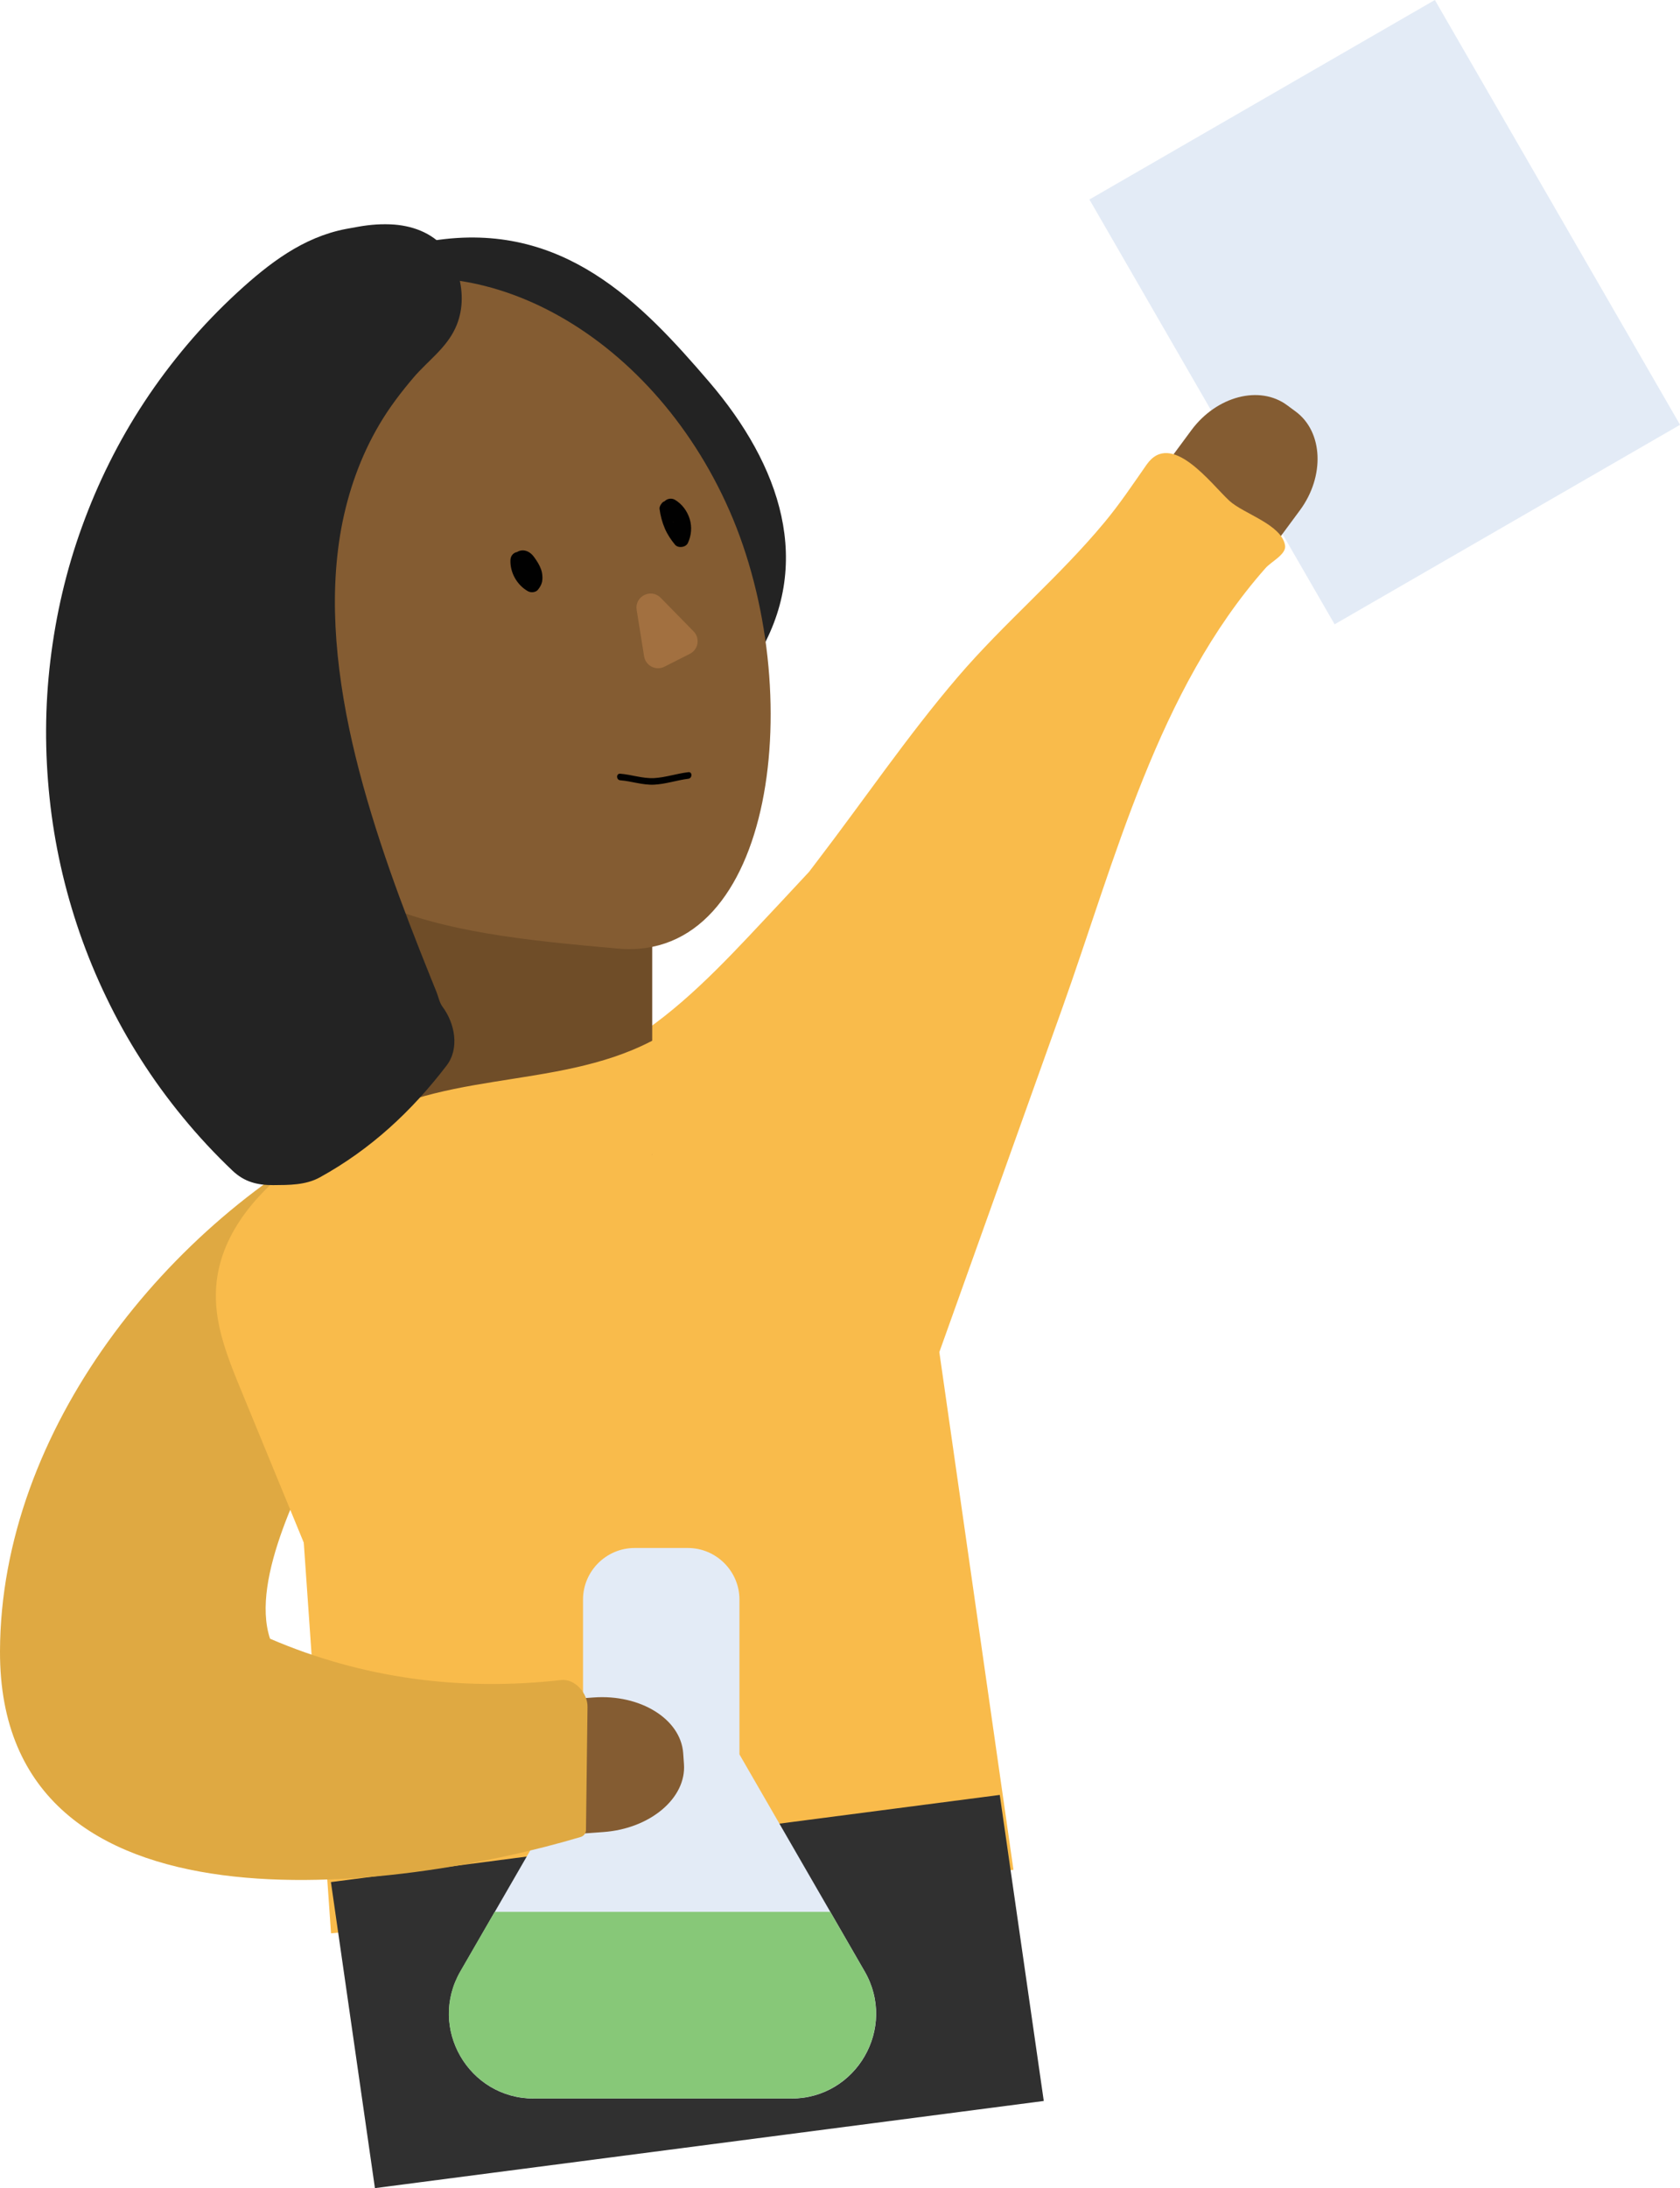 <?xml version="1.0" encoding="utf-8"?>
<!-- Generator: Adobe Illustrator 24.3.0, SVG Export Plug-In . SVG Version: 6.00 Build 0)  -->
<svg version="1.1" id="Layer_1" xmlns="http://www.w3.org/2000/svg" xmlns:xlink="http://www.w3.org/1999/xlink" x="0px" y="0px"
	 viewBox="0 0 153.47 199.83" style="enable-background:new 0 0 153.47 199.83;" xml:space="preserve">
<style type="text/css">
	.st0{fill:#E3EBF6;}
	.st1{fill:#845C32;}
	.st2{fill:#F9BB4B;}
	.st3{fill:#6F4D28;}
	.st4{fill:#232323;}
	.st5{fill:#303030;}
	.st6{fill:#DFA942;}
	.st7{fill:#87C878;}
	.st8{fill:#010101;}
	.st9{fill:#A27040;}
</style>
<rect x="108.28" y="6.11" transform="matrix(0.866 -0.5 0.5 0.866 2.693 67.068)" class="st0" width="36.44" height="44.8"/>
<path class="st1" d="M108.16,51.56l-0.78-0.78c-2.5-1.85-2.67-5.91-0.38-9.01l1.84-2.49c2.3-3.1,6.22-4.13,8.73-2.28l0.8,0.59
	c2.5,1.85,2.67,5.91,0.38,9.01l-1.84,2.49C114.61,52.2,110.66,53.41,108.16,51.56z"/>
<path class="st2" d="M117.39,49.79c-0.36-1.92-3.77-2.85-5.09-4.06c-1.67-1.54-5.32-6.51-7.56-3.29c-1.25,1.79-2.45,3.59-3.85,5.27
	c-4.15,5-9.17,9.18-13.39,14.11c-4.59,5.36-8.61,11.29-12.9,16.89c-0.23,0.3-0.46,0.61-0.7,0.92c-1.83,1.97-3.67,3.94-5.51,5.89
	c-3.89,4.12-7.94,8.12-12.88,10.68c-4.18,1.15-8.51,1.67-12.6,3.1c-4.62,1.61-8.17,4.67-10.51,8.58c-0.41,0.3-0.82,0.6-1.22,0.92
	c-4.01,3.15-5.44,6.77-4.79,11.15l-0.1,0.01l3.95,56.6l62.34-5.8l-6.77-47.28c3.73-10.42,7.45-20.85,11.18-31.27
	c4.9-13.71,8.76-29.18,18.61-40.32C116.11,51.29,117.55,50.62,117.39,49.79z"/>
<rect x="33.28" y="83.05" class="st3" width="26.3" height="22.4"/>
<path class="st4" d="M64.77,34.86c-6.14-7.15-13.31-14.76-25.23-12.88c-7.53,1.19-4.34,10.54,3.17,9.36
	c5.14-0.81,10.62,6.93,12.93,9.82c3.3,4.14,6.11,9.3,3.12,14.1c-3.47,5.56,6.83,10.48,10.3,4.9C74.44,51.52,71.29,42.47,64.77,34.86
	z"/>
<path class="st4" d="M58.04,30.73c-1.93-1.57-4.7,1.17-2.75,2.75c6.76,5.52,10.45,13.32,10.28,22.06c-0.05,2.51,3.85,2.51,3.9,0
	C69.64,45.88,65.54,36.85,58.04,30.73z"/>
<polygon class="st5" points="95.35,191.87 34.25,199.83 30.23,171.88 91.33,163.92 "/>
<path class="st0" d="M78.99,180.04l-11.44-19.82v-14.14c0-2.59-2.12-4.71-4.71-4.71h-4.87c-2.59,0-4.71,2.12-4.71,4.71v14.56
	l-11.2,19.4c-2.98,5.16,0.74,11.61,6.7,11.61h23.53C78.24,191.65,81.97,185.2,78.99,180.04z"/>
<path class="st1" d="M43.36,162.58l0.1-1.1c-0.23-3.11,3.08-5.9,7.35-6.21l3.42-0.25c4.27-0.31,7.95,1.97,8.18,5.08l0.07,1
	c0.23,3.11-3.08,5.9-7.35,6.21l-3.42,0.25C47.44,167.87,43.59,165.69,43.36,162.58z"/>
<path class="st6" d="M51.24,153.43c-9.13,1.03-18.09-0.13-26.56-3.77c0,0-0.01,0-0.01,0c-1.86-5.58,3.21-14.73,5.14-18.99
	c0.64-1.41-0.08-2.72-1.12-3.35c0.1-0.38,0.18-0.78,0.23-1.2c0.35-2.83,0.25-5.82,0.16-8.76c0.24-2.24,0.3-4.52,0.17-6.84
	c1.91-1.27,3.89-2.43,5.94-3.45c2.8-1.4,0.34-5.61-2.46-4.2C15.35,111.58,0.06,130.6,0,150.8c-0.08,27,36.59,21.87,53.05,16.96
	c0.29-0.09,0.48-0.35,0.48-0.64l0.14-11.25C53.69,154.66,52.54,153.28,51.24,153.43z"/>
<path class="st2" d="M59.51,95.08c-8.88,4.61-20,2.46-28.28,8.5c-4.84,2.63-9.08,6.24-10.76,10.68c-1.83,4.86,0.03,9,1.89,13.52
	c2.34,5.7,4.69,11.39,7.03,17.09c2.35,5.72,11.78,3.21,9.39-2.59c-0.61-1.49-1.22-2.98-1.84-4.47c1.25-1.03,1.91-2.68,1.19-4.73
	c-1.58-4.5-2.76-9.11-3.13-13.88c-0.28-3.6,0.14-5.96,2.09-7.65c3.65-1.69,7.68-2.79,9.81-3.13c0.78-0.13,1.42-0.38,1.92-0.74
	c5.3-0.93,10.61-1.6,15.59-4.18C69.99,100.6,65.07,92.19,59.51,95.08z"/>
<path class="st1" d="M66.64,46.64c7.22,16.44,4.16,41.25-10.18,39.99c-17.22-1.51-29.12-3.1-36.35-19.54S17.45,32.75,30.3,27.1
	S59.42,30.2,66.64,46.64z"/>
<path class="st7" d="M75.85,174.6H45.19l-3.14,5.43c-2.98,5.16,0.74,11.61,6.7,11.61h23.53c5.96,0,9.68-6.45,6.7-11.61L75.85,174.6z
	"/>
<path class="st4" d="M31.6,20.91c0.39-0.07,0.77-0.14,1.16-0.21c1.07-0.19,2.17-0.27,3.26-0.19c1.9,0.15,3.74,0.9,4.87,2.49
	c0.47,0.65,0.79,1.4,1,2.17c0.44,1.6,0.41,3.29-0.3,4.81c-0.85,1.83-2.5,2.97-3.78,4.46c-1.16,1.36-2.23,2.76-3.14,4.3
	c-1.73,2.92-2.87,6.16-3.49,9.49c-0.62,3.39-0.71,6.85-0.45,10.28c0.27,3.57,0.9,7.1,1.75,10.58c0.86,3.51,1.94,6.97,3.13,10.38
	c1.14,3.26,2.4,6.49,3.69,9.7c0.19,0.47,0.38,0.94,0.57,1.41c0.16,0.4,0.28,0.99,0.54,1.34c1.16,1.55,1.58,3.84,0.38,5.4
	c-3.19,4.17-6.94,7.65-11.57,10.2c-1.3,0.72-2.83,0.7-4.27,0.71c-1.44,0-2.61-0.28-3.7-1.31c-1.61-1.53-3.13-3.16-4.54-4.88
	c-1.39-1.69-2.68-3.46-3.85-5.3c-1.16-1.81-2.21-3.7-3.14-5.64c-0.93-1.92-1.74-3.89-2.44-5.9c-0.69-2-1.27-4.03-1.73-6.09
	c-0.46-2.05-0.8-4.13-1.02-6.22c-0.22-2.08-0.33-4.18-0.32-6.28c0.01-2.1,0.14-4.19,0.39-6.27c0.25-2.08,0.61-4.15,1.09-6.19
	c0.48-2.05,1.08-4.07,1.8-6.05c0.72-1.99,1.55-3.94,2.5-5.84c0.95-1.91,2.02-3.77,3.2-5.56c1.19-1.81,2.5-3.55,3.9-5.21
	c1.43-1.69,2.97-3.29,4.6-4.79C24.58,24.05,27.68,21.66,31.6,20.91z"/>
<g>
	<g>
		<path class="st8" d="M46.63,51.13c-0.05,1.15,0.59,2.29,1.59,2.86c0.15,0.08,0.31,0.11,0.48,0.09c0.15-0.02,0.33-0.08,0.43-0.21
			c0.18-0.22,0.33-0.46,0.39-0.74c0.05-0.28,0.04-0.54-0.01-0.83c-0.08-0.4-0.29-0.8-0.52-1.14c-0.13-0.19-0.26-0.39-0.42-0.54
			c-0.28-0.27-0.66-0.42-1.04-0.33c-0.35,0.08-0.61,0.36-0.72,0.69c-0.13,0.41,0.04,0.84,0.4,1.06c0.34,0.2,0.84,0.08,1.03-0.27
			c0.19-0.36,0.09-0.81-0.27-1.03c-0.01,0-0.01-0.01-0.02-0.01c0.05,0.04,0.1,0.08,0.15,0.12c-0.01-0.01-0.02-0.02-0.03-0.03
			c0.04,0.05,0.08,0.1,0.12,0.15c0-0.01-0.01-0.01-0.01-0.02c0.03,0.06,0.05,0.12,0.08,0.18c-0.01-0.01-0.01-0.03-0.01-0.04
			c0.01,0.07,0.02,0.13,0.03,0.2c0-0.01,0-0.03,0-0.04c-0.01,0.07-0.02,0.13-0.03,0.2c0-0.02,0.01-0.04,0.02-0.07
			c-0.03,0.06-0.05,0.12-0.08,0.18c0.01-0.02,0.02-0.04,0.04-0.06c-0.04,0.05-0.08,0.1-0.12,0.15c0.02-0.02,0.03-0.04,0.05-0.05
			c-0.05,0.04-0.1,0.08-0.15,0.12c0.02-0.02,0.04-0.03,0.06-0.04c-0.06,0.03-0.12,0.05-0.18,0.08c0.02-0.01,0.03-0.01,0.05-0.01
			c-0.07,0.01-0.13,0.02-0.2,0.03c0.02,0,0.04,0,0.06,0c-0.07-0.01-0.13-0.02-0.2-0.03c0.03,0.01,0.06,0.01,0.09,0.03
			c-0.06-0.03-0.12-0.05-0.18-0.08c0.04,0.02,0.08,0.04,0.11,0.07c-0.05-0.04-0.1-0.08-0.15-0.12c0.07,0.06,0.13,0.13,0.19,0.2
			c-0.04-0.05-0.08-0.1-0.12-0.15c0.19,0.25,0.37,0.52,0.49,0.82c-0.03-0.06-0.05-0.12-0.08-0.18c0.06,0.15,0.11,0.31,0.14,0.47
			c-0.01-0.07-0.02-0.13-0.03-0.2c0.01,0.1,0.01,0.2,0,0.29c0.01-0.07,0.02-0.13,0.03-0.2c-0.01,0.07-0.03,0.15-0.06,0.22
			c0.03-0.06,0.05-0.12,0.08-0.18c-0.03,0.07-0.07,0.14-0.12,0.2c0.04-0.05,0.08-0.1,0.12-0.15c-0.01,0.01-0.01,0.02-0.02,0.03
			c0.3-0.04,0.61-0.08,0.91-0.12c-0.1-0.06-0.2-0.12-0.29-0.19c0.05,0.04,0.1,0.08,0.15,0.12c-0.15-0.12-0.29-0.26-0.41-0.41
			c0.04,0.05,0.08,0.1,0.12,0.15c-0.13-0.17-0.24-0.36-0.33-0.56c0.03,0.06,0.05,0.12,0.08,0.18c-0.08-0.2-0.14-0.41-0.17-0.63
			c0.01,0.07,0.02,0.13,0.03,0.2c-0.02-0.14-0.02-0.27-0.02-0.41c0.02-0.39-0.36-0.77-0.75-0.75
			C46.96,50.39,46.65,50.71,46.63,51.13L46.63,51.13z"/>
	</g>
</g>
<g>
	<g>
		<path class="st8" d="M60.25,46.47c0.08,0.64,0.24,1.22,0.49,1.81c0.23,0.53,0.55,1.01,0.92,1.46c0.29,0.35,0.99,0.26,1.18-0.15
			c0.32-0.69,0.39-1.47,0.16-2.21c-0.23-0.72-0.69-1.35-1.35-1.74c-0.34-0.2-0.84-0.09-1.03,0.27c-0.19,0.36-0.09,0.81,0.27,1.03
			c0.06,0.03,0.11,0.07,0.16,0.1c0.12,0.08-0.1-0.09-0.04-0.03c0.02,0.02,0.05,0.04,0.07,0.06c0.05,0.04,0.09,0.09,0.14,0.14
			c0.02,0.02,0.04,0.05,0.06,0.07c0.08,0.09-0.01-0.01-0.03-0.05c0.07,0.11,0.15,0.21,0.21,0.33c0.01,0.03,0.03,0.06,0.04,0.09
			c0.03,0.06,0.03,0.14-0.02-0.05c0.02,0.06,0.05,0.12,0.07,0.18c0.02,0.06,0.04,0.12,0.05,0.19c0.01,0.05,0.01,0.15,0.04,0.19
			c-0.01-0.01-0.02-0.19-0.01-0.08c0,0.04,0.01,0.08,0.01,0.12c0,0.06,0,0.12,0,0.17c0,0.06-0.01,0.13-0.01,0.19
			c0,0.09,0.03-0.19,0.01-0.07c-0.01,0.03-0.01,0.06-0.02,0.09c-0.01,0.06-0.03,0.13-0.05,0.19c-0.01,0.03-0.02,0.06-0.03,0.09
			c-0.04,0.13,0.07-0.17,0.01-0.04c0.39-0.05,0.79-0.1,1.18-0.15c-0.02-0.03-0.04-0.05-0.06-0.08c-0.05-0.06-0.04-0.05,0.03,0.04
			c-0.03-0.01-0.1-0.13-0.11-0.16c-0.07-0.09-0.13-0.19-0.19-0.29c-0.12-0.2-0.23-0.41-0.33-0.63c-0.02-0.05-0.01-0.03,0.03,0.07
			c-0.01-0.03-0.02-0.06-0.04-0.09c-0.02-0.06-0.05-0.12-0.07-0.18c-0.04-0.11-0.07-0.22-0.1-0.33c-0.03-0.11-0.06-0.22-0.08-0.33
			c-0.01-0.06-0.03-0.13-0.04-0.19c-0.01-0.05-0.04-0.28-0.01-0.04c-0.03-0.21-0.07-0.38-0.22-0.53c-0.13-0.13-0.34-0.23-0.53-0.22
			c-0.19,0.01-0.4,0.07-0.53,0.22C60.35,46.08,60.23,46.28,60.25,46.47L60.25,46.47z"/>
	</g>
</g>
<g>
	<g>
		<path class="st8" d="M56.66,71.26c1.04,0.08,2.04,0.45,3.09,0.4c1.06-0.05,2.08-0.41,3.13-0.54c0.38-0.05,0.38-0.65,0-0.6
			c-1.05,0.12-2.07,0.48-3.13,0.54c-1.05,0.05-2.06-0.32-3.09-0.4C56.27,70.63,56.28,71.23,56.66,71.26L56.66,71.26z"/>
	</g>
</g>
<path class="st9" d="M58.16,55.7l0.68,4.24c0.14,0.86,1.07,1.34,1.85,0.95l2.33-1.18c0.78-0.39,0.95-1.43,0.34-2.05l-3.01-3.07
	C59.47,53.7,57.96,54.46,58.16,55.7z"/>
</svg>
